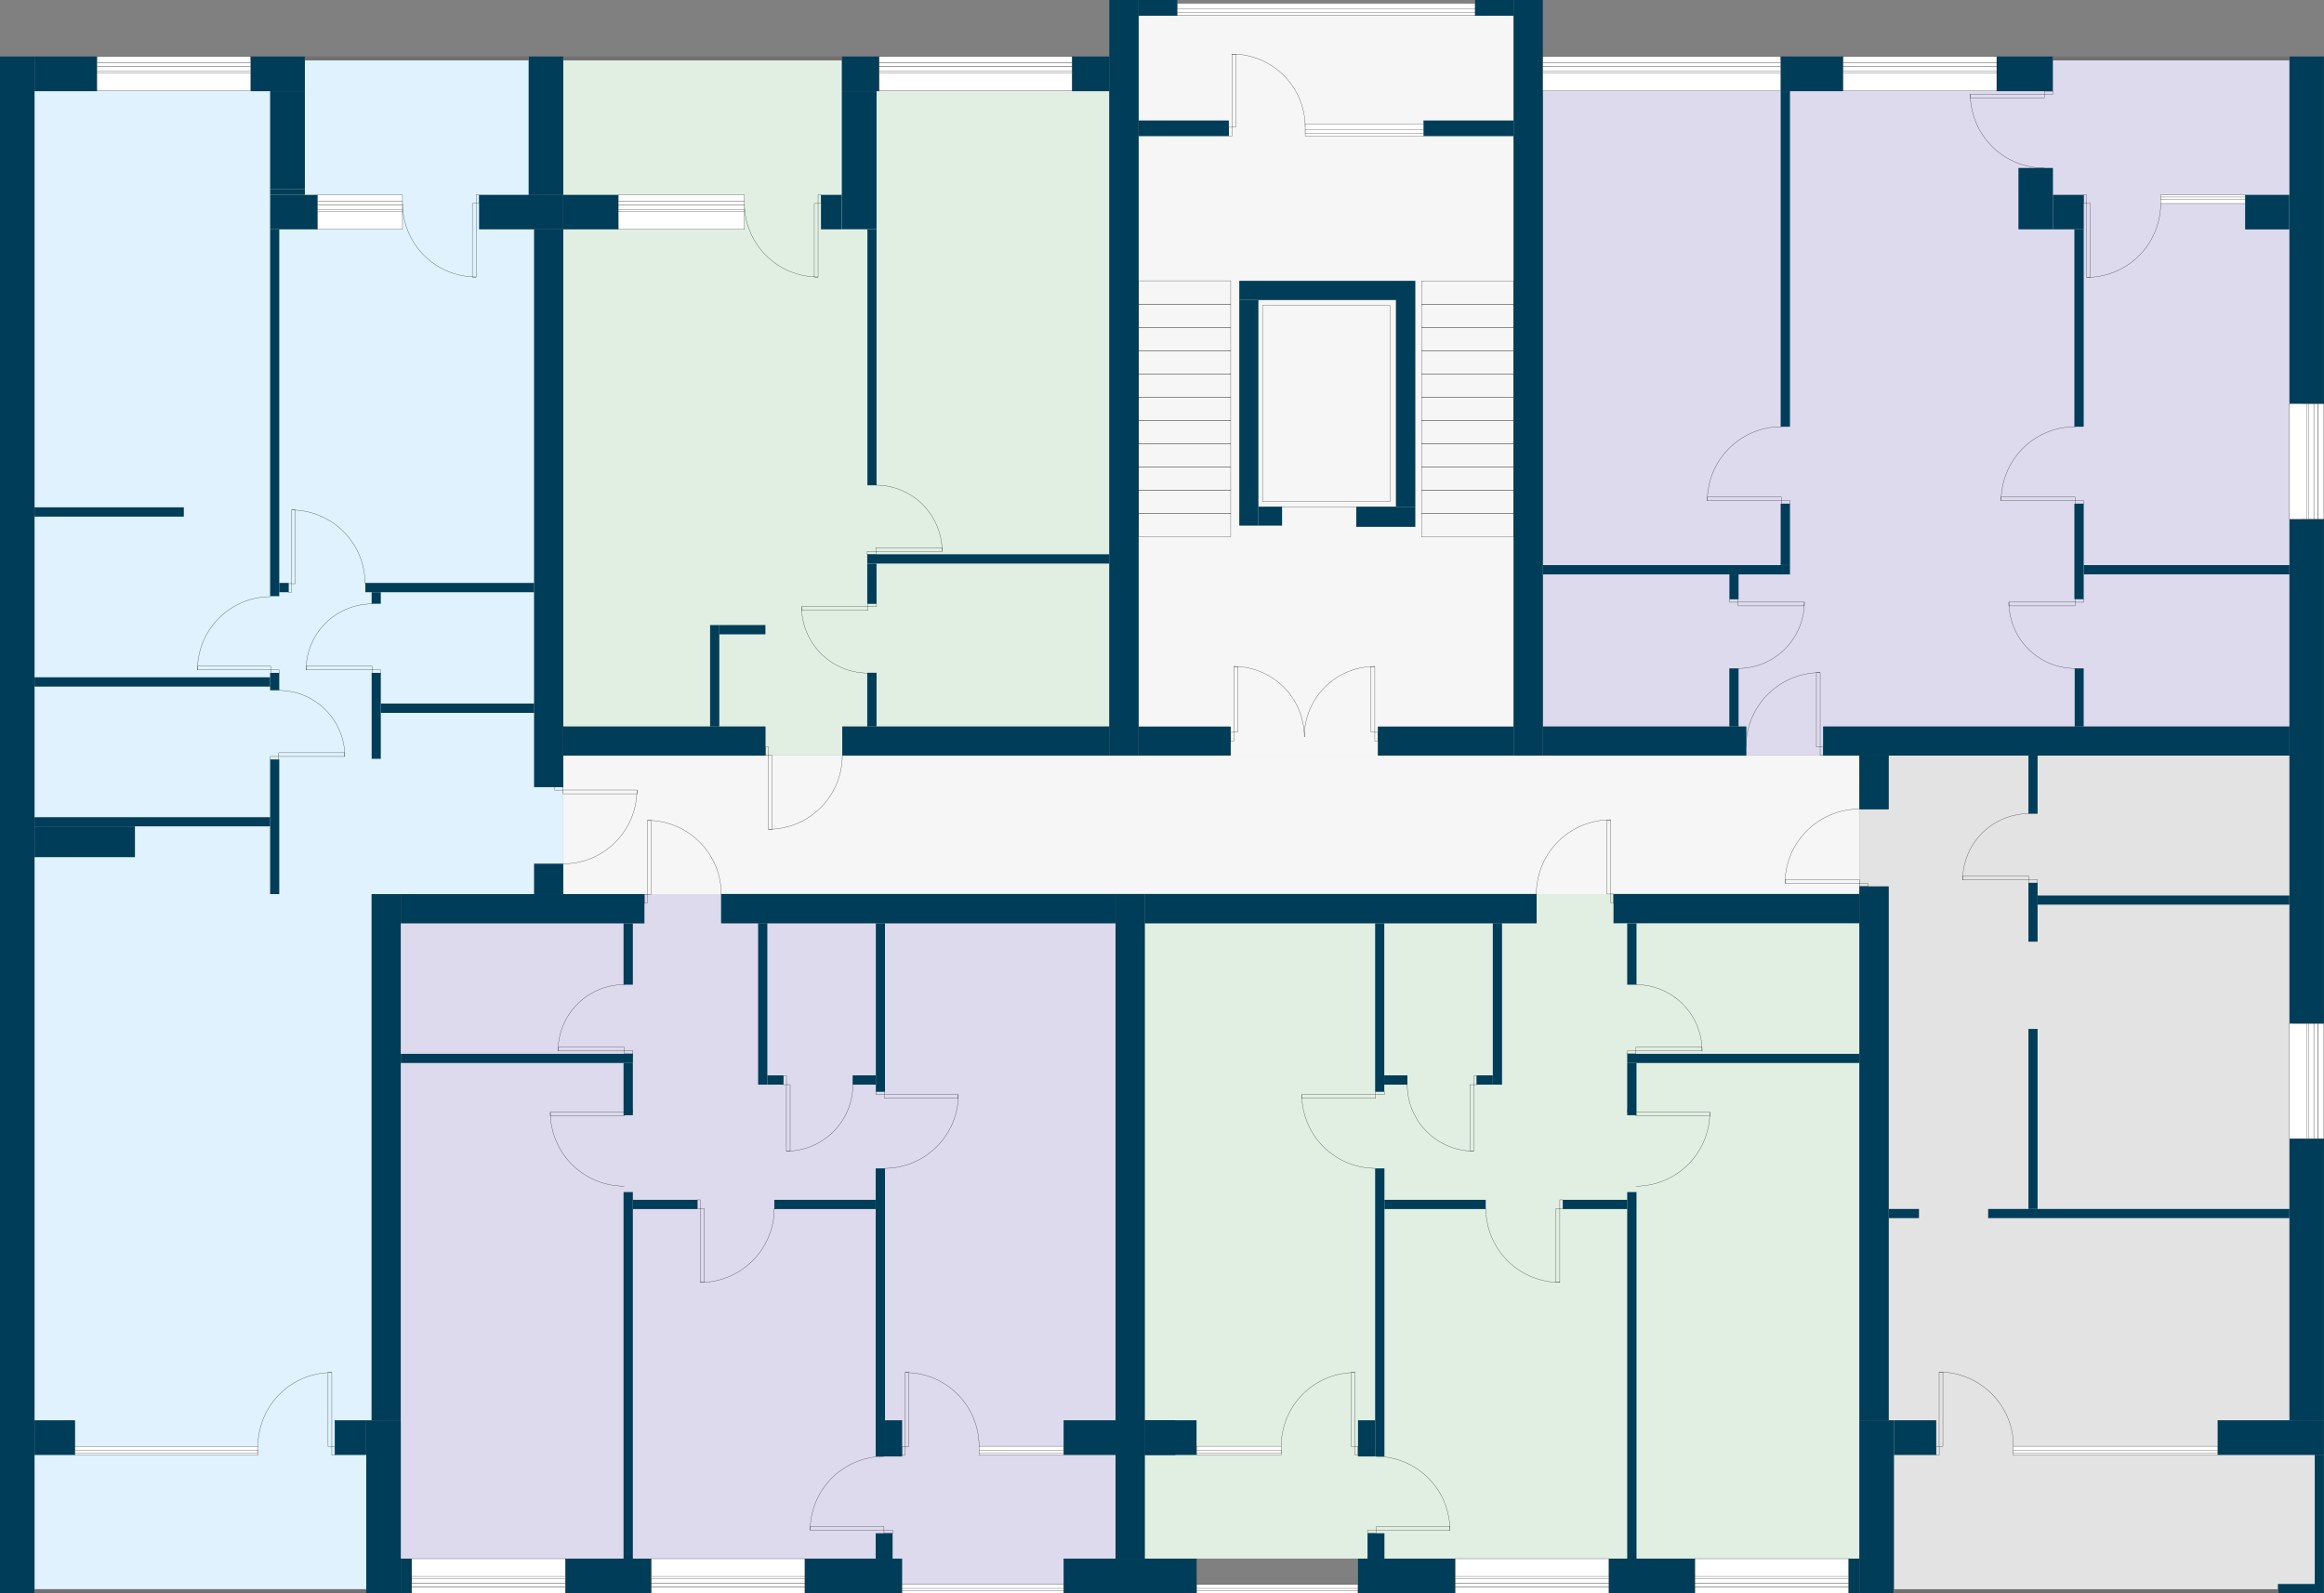 <svg viewBox="0 0 3024.1 2073.6">
  <rect x="0" y="0" width="3024.1" height="2073.6" fill="#808080" stroke="none"/>
  <polygon data-id-flat="2022" class="hovered_flat_at_plan flat_plan_2" fill="#dddaee" fill-rule="evenodd" points="2007.6 78.6 2995 78.6 2995 945.6 2372.4 945.6 2372.4 983.3 2271.9 983.3 2271.9 945.6 2007.6 945.6 2007.6 78.6"/>
  <polygon data-id-flat="2023" class="hovered_flat_at_plan flat_plan_1" fill="#e3e3e3" points="2457.7 1053.1 2457.7 983.4 2639.3 983.4 2979.1 983.4 2983.5 983.4 2983.5 1882.5 3012.1 1882.5 3012.1 2073.5 2464.4 2073.5 2464.4 1893.2 2457.7 1893.2 2457.7 1153.7 2419.5 1153.7 2419.5 1053.1 2457.7 1053.1"/>
  <polygon data-id-flat="2024" class="hovered_flat_at_plan flat_plan_2" fill="#e1efe3" points="1999.4 1201.7 1999.4 1163.5 2099.6 1163.5 2099.6 1201.7 2101.6 1201.7 2101.6 1201.5 2419.7 1201.5 2419.7 1371.6 2419.5 1371.6 2419.5 2028.6 2101.6 2028.6 1489.6 2028.6 1489.6 1201.7 1999.4 1201.7"/>
  <polygon data-id-flat="2025" class="hovered_flat_at_plan flat_plan_2" fill="#dddaee" points="521.5 1201.5 823.5 1201.5 823.5 1201.7 838.5 1201.7 838.5 1163.5 938.4 1163.5 938.4 1201.7 1451.6 1201.7 1451.6 2073.5 1116.6 2073.5 1116.6 2028.6 823.5 2028.6 521.5 2028.6 521.5 1201.5"/>
  <polygon data-id-flat="2027" class="hovered_flat_at_plan flat_plan_2" fill="#dff2fd" points="688 78.6 688 264.8 695.1 264.8 695.1 1024.4 732.9 1024.4 732.9 1124 695.1 1124 695.1 1163.7 483.6 1163.7 483.6 1882.8 476.6 1882.8 476.6 2068.4 44.9 2068.4 44.9 78.6 688 78.6"/>
  <polygon data-id-flat="2026" class="hovered_flat_at_plan flat_plan_1" fill="#e1efe3" points="732.9 78.6 1140.6 78.6 1140.6 118.4 1443.5 118.4 1443.5 733.6 1443.5 945.6 1128.5 945.6 1096 945.6 1096 983.3 996 983.3 996 945.6 732.9 945.6 732.9 264.9 732.9 264.9 732.9 78.6"/>
  <rect width="488" height="963" x="1481.6" y="20.4" fill="#f6f6f6"/>
  <rect width="1686.6" height="180.3" x="732.9" y="983.4" fill="#f6f6f6"/>
  <g fill="none" stroke="#000" stroke-width=".3" stroke-miterlimit="10">
    <rect width="96.3" height="4.9" x="2563.9" y="122.5"/>
    <rect width="11.2" height="3.9" x="2660.2" y="118.6"/>
    <path d="M2660.2 218.7a96.3 96.3 0 0 1-96.3-96.3"/>
  </g>
  <g fill="none" stroke="#000" stroke-width=".3" stroke-miterlimit="10">
    <rect width="4.9" height="96.3" x="2715.3" y="264.8"/>
    <rect width="3.9" height="11.2" x="2711.5" y="253.6"/>
    <path d="M2811.6 264.7a96.3 96.3 0 0 1-96.3 96.3"/>
  </g>
  <g fill="none" stroke="#000" stroke-width=".3" stroke-miterlimit="10">
    <rect width="96.3" height="4.9" x="2604" y="646.9"/>
    <rect width="11.2" height="3.9" x="2700.3" y="651.8"/>
    <path d="M2700.3 555.4a96.3 96.3 0 0 0-96.3 96.3"/>
  </g>
  <g fill="none" stroke="#000" stroke-width=".3" stroke-miterlimit="10">
    <rect width="96.3" height="4.9" x="2221.7" y="646.9"/>
    <rect width="11.2" height="3.9" x="2318" y="651.8"/>
    <path d="M2318 555.4a96.3 96.3 0 0 0-96.3 96.3"/>
  </g>
  <g fill="none" stroke="#000" stroke-width=".3" stroke-miterlimit="10">
    <rect width="86.3" height="4.9" x="2261.6" y="783.7"/>
    <rect width="11.2" height="3.9" x="2250.4" y="779.9"/>
    <path d="M2261.6 870a86.3 86.3 0 0 0 86.3-86.4"/>
  </g>
  <g fill="none" stroke="#000" stroke-width=".3" stroke-miterlimit="10">
    <rect width="86.2" height="4.9" x="2553.9" y="1140.4"/>
    <rect width="11.2" height="3.9" x="2640.2" y="1145.3"/>
    <path d="M2640.2 1059a86.3 86.3 0 0 0-86.2 86.3"/>
  </g>
  <g fill="none" stroke="#000" stroke-width=".3" stroke-miterlimit="10">
    <rect width="4.9" height="96.6" x="2090.9" y="1067"/>
    <rect width="3.9" height="11.2" x="2095.8" y="1163.6"/>
    <path d="M1999.2 1163.6a96.6 96.6 0 0 1 96.6-96.6"/>
  </g>
  <g fill="none" stroke="#000" stroke-width=".3" stroke-miterlimit="10">
    <rect width="96.1" height="4.9" x="1150.9" y="1424.6"/>
    <rect width="11.2" height="3.9" x="1139.7" y="1420.7"/>
    <path d="M1151 1520.6a96 96 0 0 0 96-96"/>
  </g>
  <g fill="none" stroke="#000" stroke-width=".3" stroke-miterlimit="10">
    <rect width="4.9" height="96.1" x="1177.8" y="1786.4"/>
    <rect width="3.9" height="11.2" x="1173.9" y="1882.5"/>
    <path d="M1274 1882.4a96 96 0 0 0-96.2-96"/>
  </g>
  <g fill="none" stroke="#000" stroke-width=".3" stroke-miterlimit="10">
    <rect width="4.9" height="96.1" x="426.9" y="1786.4"/>
    <rect width="3.9" height="11.2" x="431.8" y="1882.5"/>
    <path d="M335.7 1882.4a96 96 0 0 1 96-96"/>
  </g>
  <g fill="none" stroke="#000" stroke-width=".3" stroke-miterlimit="10">
    <rect width="4.9" height="96.1" x="999.9" y="983.3"/>
    <rect width="3.9" height="11.2" x="996" y="972.1"/>
    <path d="M1096 983.3a96 96 0 0 1-96 96"/>
  </g>
  <g fill="none" stroke="#000" stroke-width=".3" stroke-miterlimit="10">
    <rect width="86.3" height="4.9" x="1043.2" y="789.6"/>
    <rect width="11.2" height="3.9" x="1129.4" y="785.8"/>
    <path d="M1129.4 876a86.3 86.3 0 0 1-86.3-86.4"/>
  </g>
  <g fill="none" stroke="#000" stroke-width=".3" stroke-miterlimit="10">
    <rect width="86.3" height="4.9" x="1139.6" y="712.8"/>
    <rect width="11.2" height="3.9" x="1128.5" y="717.7"/>
    <path d="M1139.6 631.4a86.3 86.3 0 0 1 86.3 86.3"/>
  </g>
  <g fill="none" stroke="#000" stroke-width=".3" stroke-miterlimit="10">
    <rect width="96.1" height="4.9" x="1054.2" y="1986.8"/>
    <rect width="11.2" height="3.9" x="1150.3" y="1991.7"/>
    <path d="M1150.3 1895.6a96 96 0 0 0-96 96"/>
  </g>
  <g fill="none" stroke="#000" stroke-width=".3" stroke-miterlimit="10">
    <rect width="4.9" height="96.1" x="842.4" y="1067.9"/>
    <rect width="3.9" height="11.2" x="838.5" y="1163.9"/>
    <path d="M938.5 1164a96 96 0 0 0-96-96.2"/>
  </g>
  <g fill="none" stroke="#000" stroke-width=".3" stroke-miterlimit="10">
    <rect width="96.1" height="4.9" x="732.8" y="1028.2"/>
    <rect width="11.2" height="3.9" x="721.6" y="1024.4"/>
    <path d="M732.8 1124.3a96 96 0 0 0 96-96"/>
  </g>
  <g fill="none" stroke="#000" stroke-width=".3" stroke-miterlimit="10">
    <rect width="86.2" height="4.9" x="726.2" y="1362.9"/>
    <rect width="11.2" height="3.9" x="812.4" y="1367.7"/>
    <path d="M812.4 1281.5a86.2 86.2 0 0 0-86.2 86.2"/>
  </g>
  <g fill="none" stroke="#000" stroke-width=".3" stroke-miterlimit="10">
    <rect width="4.9" height="86.5" x="1023.3" y="1411.7"/>
    <rect width="3.9" height="11.2" x="1019.5" y="1400.5"/>
    <path d="M1109.8 1411.7a86.5 86.5 0 0 1-86.5 86.5"/>
  </g>
  <g fill="none" stroke="#000" stroke-width=".3" stroke-miterlimit="10">
    <rect width="4.9" height="96.3" x="911.3" y="1572.8"/>
    <rect width="3.9" height="11.2" x="907.4" y="1561.6"/>
    <path d="M1007.5 1572.8a96.3 96.3 0 0 1-96.3 96.3"/>
  </g>
  <g fill="none" stroke="#000" stroke-width=".3" stroke-miterlimit="10">
    <rect width="96.3" height="4.9" x="716.1" y="1447.6"/>
    <rect width="11.2" height="3.9" x="812.4" y="1443.7"/>
    <path d="M812.4 1543.8a96.3 96.3 0 0 1-96.3-96.3"/>
  </g>
  <g fill="none" stroke="#000" stroke-width=".3" stroke-miterlimit="10">
    <rect width="96.1" height="4.9" x="1694" y="1424.6"/>
    <rect width="11.2" height="3.9" x="1790.1" y="1420.7"/>
    <path d="M1790 1520.6a96 96 0 0 1-96-96"/>
  </g>
  <g fill="none" stroke="#000" stroke-width=".3" stroke-miterlimit="10">
    <rect width="4.9" height="96.1" x="1758.3" y="1786.4"/>
    <rect width="3.9" height="11.2" x="1763.2" y="1882.5"/>
    <path d="M1667.2 1882.4a96 96 0 0 1 96-96"/>
  </g>
  <g fill="none" stroke="#000" stroke-width=".3" stroke-miterlimit="10">
    <rect width="96.1" height="4.9" x="1790.7" y="1986.8"/>
    <rect width="11.2" height="3.9" x="1779.5" y="1991.7"/>
    <path d="M1790.7 1895.6a96 96 0 0 1 96 96"/>
  </g>
  <g fill="none" stroke="#000" stroke-width=".3" stroke-miterlimit="10">
    <rect width="86.2" height="4.9" x="2128.6" y="1362.9"/>
    <rect width="11.2" height="3.9" x="2117.4" y="1367.7"/>
    <path d="M2128.6 1281.5a86.2 86.2 0 0 1 86.2 86.2"/>
  </g>
  <g fill="none" stroke="#000" stroke-width=".3" stroke-miterlimit="10">
    <rect width="4.9" height="86.5" x="1912.8" y="1411.7"/>
    <rect width="3.9" height="11.2" x="1917.6" y="1400.5"/>
    <path d="M1831.2 1411.7a86.5 86.5 0 0 0 86.5 86.5"/>
  </g>
  <g fill="none" stroke="#000" stroke-width=".3" stroke-miterlimit="10">
    <rect width="4.9" height="96.3" x="2024.8" y="1572.8"/>
    <rect width="3.9" height="11.2" x="2029.7" y="1561.6"/>
    <path d="M1933.5 1572.8a96.3 96.3 0 0 0 96.3 96.3"/>
  </g>
  <g fill="none" stroke="#000" stroke-width=".3" stroke-miterlimit="10">
    <rect width="96.3" height="4.9" x="2128.6" y="1447.6"/>
    <rect width="11.2" height="3.9" x="2117.4" y="1443.7"/>
    <path d="M2128.6 1543.8a96.3 96.3 0 0 0 96.3-96.3"/>
  </g>
  <g fill="none" stroke="#000" stroke-width=".3" stroke-miterlimit="10">
    <rect width="85.9" height="4.9" x="362.7" y="979.7"/>
    <rect width="11.2" height="3.9" x="351.5" y="984.6"/>
    <path d="M362.7 898.6a86 86 0 0 1 86 86"/>
  </g>
  <g fill="none" stroke="#000" stroke-width=".3" stroke-miterlimit="10">
    <rect width="85.9" height="4.9" x="398.4" y="867.1"/>
    <rect width="11.2" height="3.9" x="484.3" y="872"/>
    <path d="M484.3 786a86 86 0 0 0-86 86"/>
  </g>
  <g fill="none" stroke="#000" stroke-width=".3" stroke-miterlimit="10">
    <rect width="4.9" height="95.8" x="379.4" y="663.9"/>
    <rect width="3.9" height="11.2" x="375.5" y="759.6"/>
    <path d="M475 759.6a95.8 95.8 0 0 0-95.7-95.8"/>
  </g>
  <g fill="none" stroke="#000" stroke-width=".3" stroke-miterlimit="10">
    <rect width="4.9" height="95.8" x="1059.6" y="264.8"/>
    <rect width="3.9" height="11.2" x="1064.5" y="253.6"/>
    <path d="M968.7 264.7a95.8 95.8 0 0 0 95.8 95.8"/>
  </g>
  <g fill="none" stroke="#000" stroke-width=".3" stroke-miterlimit="10">
    <rect width="4.9" height="95.8" x="614.6" y="264.8"/>
    <rect width="3.9" height="11.2" x="619.5" y="253.6"/>
    <path d="M523.8 264.7a95.8 95.8 0 0 0 95.8 95.8"/>
  </g>
  <g fill="none" stroke="#000" stroke-width=".3" stroke-miterlimit="10">
    <rect width="95.3" height="4.9" x="256.9" y="867.1"/>
    <rect width="11.2" height="3.9" x="352.2" y="872"/>
    <path d="M352.2 776.6A95.3 95.3 0 0 0 257 872"/>
  </g>
  <g fill="none" stroke="#000" stroke-width=".3" stroke-miterlimit="10">
    <rect width="96.7" height="4.9" x="2322.9" y="1144.9"/>
    <rect width="11.2" height="3.9" x="2419.5" y="1149.8"/>
    <path d="M2419.5 1053a96.7 96.7 0 0 0-96.7 96.8"/>
  </g>
  <g fill="none" stroke="#000" stroke-width=".3" stroke-miterlimit="10">
    <rect width="4.9" height="96.7" x="2523.3" y="1785.8"/>
    <rect width="3.9" height="11.2" x="2519.5" y="1882.5"/>
    <path d="M2620 1882.4a96.7 96.7 0 0 0-96.7-96.7"/>
  </g>
  <g fill="none" stroke="#000" stroke-width=".3" stroke-miterlimit="10">
    <rect width="4.9" height="96.7" x="2363.6" y="875.5"/>
    <rect width="3.9" height="11.2" x="2368.5" y="972.1"/>
    <path d="M2272 972a96.7 96.7 0 0 1 96.6-96.6"/>
  </g>
  <g fill="none" stroke="#000" stroke-width=".3" stroke-miterlimit="10">
    <rect width="86.3" height="4.9" x="2614" y="783.7"/>
    <rect width="11.2" height="3.9" x="2700.3" y="779.9"/>
    <path d="M2700.3 870a86.3 86.3 0 0 1-86.2-86.4"/>
  </g>
  <rect width="44.9" height="2000" y="73.5" fill="#003d58"/>
  <rect width="44.9" height="452" x="2979.1" y="73.5" fill="#003d58"/>
  <rect width="44.9" height="656.4" x="2979.1" y="675.7" fill="#003d58"/>
  <rect width="44.9" height="366.5" x="2979.1" y="1482" fill="#003d58"/>
  <rect width="138.3" height="45.2" x="2885.7" y="1848.5" fill="#003d58"/>
  <rect width="55.1" height="45.2" x="2464.4" y="1848.5" fill="#003d58"/>
  <rect width="44.9" height="225" x="2419.5" y="1848.5" fill="#003d58"/>
  <rect width="14.1" height="44.9" x="2405.4" y="2028.6" fill="#003d58"/>
  <rect width="112.1" height="44.9" x="2093.5" y="2028.6" fill="#003d58"/>
  <rect width="38.1" height="694.8" x="2419.5" y="1153.7" fill="#003d58"/>
  <rect width="320" height="38" x="2099.7" y="1163.5" fill="#003d58"/>
  <rect width="509.9" height="38.1" x="1489.6" y="1163.5" fill="#003d58"/>
  <rect width="126.5" height="44.9" x="1767.1" y="2028.6" fill="#003d58"/>
  <rect width="606.7" height="37.8" x="2372.4" y="945.6" fill="#003d58"/>
  <rect width="38.1" height="70" x="2419.5" y="983.4" fill="#003d58"/>
  <rect width="11.9" height="75.7" x="2639.5" y="983.4" fill="#003d58"/>
  <rect width="11.7" height="75.7" x="2699.7" y="869.9" fill="#003d58"/>
  <rect width="267.6" height="12" x="2711.5" y="735.5" fill="#003d58"/>
  <rect width="12.1" height="124.2" x="2699.3" y="655.6" fill="#003d58"/>
  <rect width="57.5" height="45" x="2921.5" y="253.6" fill="#003d58"/>
  <rect width="73.1" height="45.2" x="2598.2" y="73.5" fill="#003d58"/>
  <rect width="81.3" height="45.2" x="2317.1" y="73.5" fill="#003d58"/>
  <rect width="70.6" height="45.2" x="326.1" y="73.5" fill="#003d58"/>
  <rect width="45.2" height="127.3" x="351.5" y="118.6" fill="#003d58"/>
  <rect width="45.2" height="7.7" x="351.5" y="245.9" fill="#003d58"/>
  <rect width="81.3" height="45.2" x="44.9" y="73.5" fill="#003d58"/>
  <rect width="12.1" height="436.8" x="2317.1" y="118.6" fill="#003d58"/>
  <rect width="321.6" height="12.1" x="2007.6" y="735.5" fill="#003d58"/>
  <rect width="12.1" height="79.8" x="2317.1" y="655.6" fill="#003d58"/>
  <rect width="11.9" height="32.3" x="2250.4" y="747.6" fill="#003d58"/>
  <rect width="264.8" height="37.8" x="2007.6" y="945.6" fill="#003d58"/>
  <rect width="12" height="75.7" x="2250.3" y="869.9" fill="#003d58"/>
  <rect width="38" height="983.4" x="1969.6" fill="#003d58"/>
  <rect width="176.7" height="37.8" x="1792.9" y="945.6" fill="#003d58"/>
  <rect width="119.9" height="37.8" x="1481.6" y="945.6" fill="#003d58"/>
  <rect width="38.1" height="983.4" x="1443.5" fill="#003d58"/>
  <rect width="48.6" height="45.2" x="1095.4" y="73.5" fill="#003d58"/>
  <rect width="48.6" height="45.2" x="1395" y="73.5" fill="#003d58"/>
  <rect width="45.2" height="179.8" x="1095.4" y="118.6" fill="#003d58"/>
  <rect width="11.9" height="333.1" x="1128.7" y="298.5" fill="#003d58"/>
  <rect width="315.1" height="12.1" x="1128.5" y="721.4" fill="#003d58"/>
  <rect width="12.1" height="52.2" x="1128.5" y="733.6" fill="#003d58"/>
  <rect width="347.5" height="37.8" x="1096" y="945.6" fill="#003d58"/>
  <rect width="12.1" height="70" x="1128.5" y="875.6" fill="#003d58"/>
  <rect width="263.1" height="37.8" x="732.9" y="945.6" fill="#003d58"/>
  <rect width="12" height="132.1" x="924" y="813.5" fill="#003d58"/>
  <rect width="60" height="12.1" x="936" y="813.5" fill="#003d58"/>
  <rect width="173.1" height="44.9" x="1384" y="2028.6" fill="#003d58"/>
  <rect width="38" height="865.3" x="1451.6" y="1163.5" fill="#003d58"/>
  <rect width="513.1" height="38.1" x="938.4" y="1163.5" fill="#003d58"/>
  <rect width="44.9" height="79.9" x="2626.5" y="218.6" fill="#003d58"/>
  <rect width="40.1" height="44.9" x="2671.4" y="253.6" fill="#003d58"/>
  <rect width="12.1" height="256.9" x="2699.3" y="298.5" fill="#003d58"/>
  <rect width="44.9" height="180.1" x="688" y="73.5" fill="#003d58"/>
  <rect width="109.5" height="44.9" x="623.4" y="253.6" fill="#003d58"/>
  <rect width="71.7" height="44.9" x="732.9" y="253.6" fill="#003d58"/>
  <rect width="37.8" height="725.9" x="695.1" y="298.5" fill="#003d58"/>
  <rect width="11.9" height="111.8" x="483.6" y="875.8" fill="#003d58"/>
  <rect width="199.6" height="12.1" x="495.5" y="915.7" fill="#003d58"/>
  <rect width="219.6" height="12.1" x="475.4" y="758.7" fill="#003d58"/>
  <rect width="11.9" height="15" x="483.6" y="770.8" fill="#003d58"/>
  <rect width="61.8" height="44.9" x="351.5" y="253.6" fill="#003d58"/>
  <rect width="27" height="44.9" x="1068.3" y="253.6" fill="#003d58"/>
  <rect width="11.9" height="477.4" x="351.5" y="298.5" fill="#003d58"/>
  <rect width="12.1" height="12.1" x="363.4" y="758.7" fill="#003d58"/>
  <rect width="11.9" height="22.6" x="351.5" y="875.8" fill="#003d58"/>
  <rect width="306.6" height="12.1" x="44.9" y="881.5" fill="#003d58"/>
  <rect width="194.3" height="12.1" x="44.9" y="660.3" fill="#003d58"/>
  <rect width="126.5" height="44.9" x="1047.4" y="2028.6" fill="#003d58"/>
  <rect width="22" height="33" x="1139.5" y="1995.6" fill="#003d58"/>
  <rect width="111.8" height="44.9" x="735.7" y="2028.6" fill="#003d58"/>
  <rect width="12.1" height="477.1" x="811.4" y="1551.5" fill="#003d58"/>
  <rect width="14.1" height="44.9" x="521.5" y="2028.6" fill="#003d58"/>
  <rect width="44.9" height="225" x="476.6" y="1848.5" fill="#003d58"/>
  <rect width="40.9" height="45.2" x="435.6" y="1848.5" fill="#003d58"/>
  <rect width="37.8" height="684.8" x="483.6" y="1163.7" fill="#003d58"/>
  <rect width="317" height="38" x="521.5" y="1163.7" fill="#003d58"/>
  <rect width="12.1" height="79.9" x="811.4" y="1201.7" fill="#003d58"/>
  <rect width="37.8" height="39.4" x="695.1" y="1124.3" fill="#003d58"/>
  <rect width="11.9" height="219.1" x="1139.7" y="1201.7" fill="#003d58"/>
  <rect width="30.2" height="12.1" x="1109.5" y="1399.6" fill="#003d58"/>
  <rect width="21" height="12.1" x="998.5" y="1399.6" fill="#003d58"/>
  <rect width="12" height="210.2" x="986.5" y="1201.5" fill="#003d58"/>
  <rect width="302.1" height="11.9" x="521.5" y="1371.6" fill="#003d58"/>
  <rect width="12.1" height="68" x="811.4" y="1383.5" fill="#003d58"/>
  <rect width="83.9" height="12" x="823.5" y="1561.6" fill="#003d58"/>
  <rect width="131.8" height="12" x="1007.6" y="1561.6" fill="#003d58"/>
  <rect width="12.1" height="374.9" x="1139.5" y="1520.7" fill="#003d58"/>
  <rect width="22.3" height="47.1" x="1151.6" y="1848.5" fill="#003d58"/>
  <rect width="67.6" height="45.2" x="1384" y="1848.5" fill="#003d58"/>
  <rect width="22" height="33" x="1779.5" y="1995.6" fill="#003d58"/>
  <rect width="12.1" height="477.1" x="2117.4" y="1551.5" fill="#003d58"/>
  <rect width="12.1" height="79.9" x="2117.4" y="1201.7" fill="#003d58"/>
  <rect width="11.9" height="219.1" x="1789.4" y="1201.7" fill="#003d58"/>
  <rect width="30.2" height="12.1" x="1801.2" y="1399.6" fill="#003d58"/>
  <rect width="21" height="12.1" x="1921.5" y="1399.6" fill="#003d58"/>
  <rect width="12" height="210.2" x="1942.5" y="1201.5" fill="#003d58"/>
  <rect width="302.1" height="11.9" x="2117.4" y="1371.6" fill="#003d58"/>
  <rect width="12.1" height="68" x="2117.4" y="1383.5" fill="#003d58"/>
  <rect width="83.9" height="12" x="2033.6" y="1561.6" fill="#003d58"/>
  <rect width="131.8" height="12" x="1801.5" y="1561.6" fill="#003d58"/>
  <rect width="12.1" height="374.9" x="1789.4" y="1520.7" fill="#003d58"/>
  <rect width="22.3" height="47.1" x="1767.1" y="1848.5" fill="#003d58"/>
  <rect width="67.6" height="45.2" x="1489.4" y="1848.5" fill="#003d58"/>
  <rect width="39.8" height="45.2" x="1489.6" y="1848.5" fill="#003d58"/>
  <rect width="52.8" height="45.2" x="44.9" y="1848.5" fill="#003d58"/>
  <rect width="130.7" height="40.1" x="44.9" y="1075.5" fill="#003d58"/>
  <rect width="11.9" height="175.2" x="351.5" y="988.5" fill="#003d58"/>
  <rect width="306.6" height="11.9" x="44.9" y="1063.6" fill="#003d58"/>
  <rect width="11.9" height="179.8" x="3012.1" y="1893.6" fill="#003d58"/>
  <rect width="48" height="11.9" x="2964.1" y="2061.6" fill="#003d58"/>
  <rect width="327.8" height="11.9" x="2651.3" y="1165.5" fill="#003d58"/>
  <rect width="392" height="11.9" x="2587.1" y="1573.5" fill="#003d58"/>
  <rect width="39.4" height="11.9" x="2457.7" y="1573.5" fill="#003d58"/>
  <rect width="11.9" height="76.5" x="2639.5" y="1149.1" fill="#003d58"/>
  <rect width="11.9" height="234.3" x="2639.5" y="1339.2" fill="#003d58"/>
  <rect width="499.7" height="5.1" x="2464.4" y="2068.4" fill="#717071"/>
  <rect width="307.7" height="5.1" x="2671.4" y="73.5" fill="#717071"/>
  <rect width="362.5" height="5.1" x="732.9" y="73.5" fill="#717071"/>
  <rect width="291.3" height="5.1" x="396.7" y="73.5" fill="#717071"/>
  <rect width="431.7" height="5.1" x="44.9" y="2068.4" fill="#717071"/>
  <g fill="none" stroke="#000" stroke-width=".3" stroke-miterlimit="10">
    <rect width="119.8" height="30.3" x="1849.8" y="365.6"/>
    <rect width="119.8" height="30.3" x="1849.8" y="395.9"/>
    <rect width="119.8" height="30.3" x="1849.8" y="426.2"/>
    <rect width="119.8" height="30.3" x="1849.8" y="456.5"/>
    <rect width="119.8" height="30.3" x="1849.8" y="486.8"/>
    <rect width="119.8" height="30.3" x="1849.8" y="517.1"/>
    <rect width="119.8" height="30.3" x="1849.8" y="547.4"/>
    <rect width="119.8" height="30.3" x="1849.8" y="577.7"/>
    <rect width="119.8" height="30.3" x="1849.8" y="608"/>
    <rect width="119.8" height="30.3" x="1849.8" y="638.3"/>
    <rect width="119.8" height="30.3" x="1849.8" y="668.6"/>
  </g>
  <g fill="none" stroke="#000" stroke-width=".3" stroke-miterlimit="10">
    <rect width="119.8" height="30.3" x="1481.7" y="365.4"/>
    <rect width="119.8" height="30.3" x="1481.7" y="395.7"/>
    <rect width="119.8" height="30.3" x="1481.7" y="426"/>
    <rect width="119.8" height="30.3" x="1481.7" y="456.3"/>
    <rect width="119.8" height="30.3" x="1481.7" y="486.6"/>
    <rect width="119.8" height="30.3" x="1481.7" y="516.9"/>
    <rect width="119.8" height="30.3" x="1481.7" y="547.2"/>
    <rect width="119.8" height="30.3" x="1481.7" y="577.5"/>
    <rect width="119.8" height="30.3" x="1481.7" y="607.8"/>
    <rect width="119.8" height="30.3" x="1481.7" y="638"/>
    <rect width="119.8" height="30.3" x="1481.7" y="668.3"/>
  </g>
  <rect width="179.9" height="269.6" x="1635.9" y="390.3" fill="none" stroke="#000" stroke-width=".3" stroke-miterlimit="10"/>
  <rect width="165.9" height="255.4" x="1642.8" y="397.4" fill="none" stroke="#000" stroke-width=".3" stroke-miterlimit="10"/>
  <g fill="none" stroke="#000" stroke-width=".3" stroke-miterlimit="10">
    <rect width="5" height="85.6" x="1605.5" y="867.4"/>
    <rect width="4" height="11.4" x="1601.5" y="953.1"/>
    <path d="M1605.5 867.4a91.8 91.8 0 0 1 91.8 91.8"/>
  </g>
  <g fill="none" stroke="#000" stroke-width=".3" stroke-miterlimit="10">
    <rect width="5" height="85.6" x="1784" y="867.4"/>
    <rect width="4" height="11.4" x="1789" y="953.1"/>
    <path d="M1789 867.4a91.8 91.8 0 0 0-91.8 91.8"/>
  </g>
  <rect width="76.8" height="26.2" x="1764.9" y="659.5" fill="#003d58"/>
  <rect width="24.9" height="294" x="1816.8" y="365.5" fill="#003d58"/>
  <rect width="204.3" height="24.9" x="1612.6" y="365.5" fill="#003d58"/>
  <rect width="24.9" height="293.7" x="1612.6" y="390.4" fill="#003d58"/>
  <rect width="30.8" height="24.6" x="1637.5" y="659.5" fill="#003d58"/>
  <rect width="117.3" height="20.4" x="1852.3" y="156.8" fill="#003d58"/>
  <rect width="50.1" height="20.4" x="1919.5" fill="#003d58"/>
  <rect width="50.3" height="20.4" x="1481.6" fill="#003d58"/>
  <rect width="117.3" height="20.4" x="1481.7" y="156.8" fill="#003d58"/>
  <g fill="none" stroke="#000" stroke-width=".3" stroke-miterlimit="10">
    <polygon points="1608 165.6 1603 165.6 1603 70.3 1608 70.3 1608 165.6"/>
    <rect width="4" height="11.5" x="1599" y="165.6"/>
    <path d="M1698.4 165.6a95.3 95.3 0 0 0-95.4-95.3"/>
  </g>
  <g fill="#fff" stroke="#000" stroke-width=".3" stroke-miterlimit="10">
    <rect width="153.9" height="16.1" x="1698.4" y="161.1"/>
    <rect width="153.9" height="4.8" x="1698.4" y="168.4"/>
  </g>
  <g fill="#fff" stroke="#000" stroke-width=".3" stroke-miterlimit="10">
    <rect width="387.5" height="16.1" x="1532" y="4.3"/>
    <rect width="387.5" height="4.8" x="1532" y="11.6"/>
  </g>
  <g fill="#fff" stroke="#000" stroke-width=".3" stroke-miterlimit="10">
    <rect width="266.2" height="11.3" x="2619.4" y="1882.3"/>
    <rect width="266.2" height="3.4" x="2619.4" y="1887.5"/>
  </g>
  <g fill="#fff" stroke="#000" stroke-width=".3" stroke-miterlimit="10">
    <rect width="110.1" height="11.3" x="1273.9" y="1882.3"/>
    <rect width="110.1" height="3.4" x="1273.9" y="1887.5"/>
  </g>
  <g fill="#fff" stroke="#000" stroke-width=".3" stroke-miterlimit="10">
    <rect width="110.1" height="11.3" x="1557" y="1882.3"/>
    <rect width="110.1" height="3.4" x="1557" y="1887.5"/>
  </g>
  <g fill="#fff" stroke="#000" stroke-width=".3" stroke-miterlimit="10">
    <rect width="110.1" height="11.3" x="2811.4" y="253.6"/>
    <rect width="110.1" height="3.4" x="2811.4" y="256.4"/>
  </g>
  <g fill="#fff" stroke="#000" stroke-width=".3" stroke-miterlimit="10">
    <rect width="210.1" height="11.3" x="1173.9" y="2062.2"/>
    <rect width="210.1" height="3.4" x="1173.9" y="2067.3"/>
  </g>
  <g fill="#fff" stroke="#000" stroke-width=".3" stroke-miterlimit="10">
    <rect width="210.1" height="11.3" x="1557" y="2062.2"/>
    <rect width="210.1" height="3.4" x="1557" y="2067.3"/>
  </g>
  <g fill="#fff" stroke="#000" stroke-width=".3" stroke-miterlimit="10">
    <rect width="238" height="11.3" x="97.7" y="1882.4"/>
    <rect width="238" height="3.4" x="97.7" y="1887.5"/>
  </g>
  <g fill="#fff" stroke="#000" stroke-width=".3" stroke-miterlimit="10">
    <rect width="31.8" height="149.9" x="2979.1" y="1332.1"/>
    <rect width="8.1" height="149.9" x="3015.9" y="1332.1"/>
    <rect width="5.1" height="149.9" x="3010.9" y="1332.1"/>
    <rect width="2.5" height="149.9" x="3002.1" y="1332.1"/>
  </g>
  <g fill="#fff" stroke="#000" stroke-width=".3" stroke-miterlimit="10">
    <rect width="199.9" height="31.8" x="2205.5" y="2028.6"/>
    <rect width="199.9" height="8.1" x="2205.5" y="2065.4"/>
    <rect width="199.9" height="5.1" x="2205.5" y="2060.4"/>
    <rect width="199.9" height="2.5" x="2205.5" y="2051.6"/>
  </g>
  <g fill="#fff" stroke="#000" stroke-width=".3" stroke-miterlimit="10">
    <rect width="199.9" height="31.8" x="1893.6" y="2028.6"/>
    <rect width="199.9" height="8.1" x="1893.6" y="2065.4"/>
    <rect width="199.9" height="5.1" x="1893.6" y="2060.4"/>
    <rect width="199.9" height="2.5" x="1893.6" y="2051.6"/>
  </g>
  <g fill="#fff" stroke="#000" stroke-width=".3" stroke-miterlimit="10">
    <rect width="199.9" height="31.8" x="2398.4" y="86.6"/>
    <rect width="199.9" height="8.1" x="2398.4" y="73.5"/>
    <rect width="199.9" height="5.1" x="2398.4" y="81.5"/>
    <rect width="199.9" height="2.5" x="2398.4" y="92.8"/>
  </g>
  <g fill="#fff" stroke="#000" stroke-width=".3" stroke-miterlimit="10">
    <rect width="199.9" height="31.8" x="126.2" y="86.6"/>
    <rect width="199.9" height="8.1" x="126.2" y="73.5"/>
    <rect width="199.9" height="5.1" x="126.2" y="81.5"/>
    <rect width="199.9" height="2.5" x="126.2" y="92.8"/>
  </g>
  <g fill="#fff" stroke="#000" stroke-width=".3" stroke-miterlimit="10">
    <rect width="110.4" height="31.8" x="413.3" y="266.7"/>
    <rect width="110.4" height="8.1" x="413.3" y="253.6"/>
    <rect width="110.4" height="5.1" x="413.3" y="261.7"/>
    <rect width="110.4" height="2.5" x="413.3" y="273"/>
  </g>
  <g fill="#fff" stroke="#000" stroke-width=".3" stroke-miterlimit="10">
    <rect width="164.1" height="31.8" x="804.6" y="266.7"/>
    <rect width="164.1" height="8.1" x="804.6" y="253.6"/>
    <rect width="164.1" height="5.1" x="804.6" y="261.7"/>
    <rect width="164.1" height="2.5" x="804.6" y="273"/>
  </g>
  <g fill="#fff" stroke="#000" stroke-width=".3" stroke-miterlimit="10">
    <rect width="309.4" height="31.8" x="2007.6" y="86.6"/>
    <rect width="309.4" height="8.1" x="2007.6" y="73.5"/>
    <rect width="309.4" height="5.1" x="2007.6" y="81.5"/>
    <rect width="309.4" height="2.5" x="2007.6" y="92.8"/>
  </g>
  <g fill="#fff" stroke="#000" stroke-width=".3" stroke-miterlimit="10">
    <rect width="199.9" height="31.8" x="847.5" y="2028.6"/>
    <rect width="199.9" height="8.1" x="847.5" y="2065.4"/>
    <rect width="199.9" height="5.1" x="847.5" y="2060.4"/>
    <rect width="199.9" height="2.5" x="847.5" y="2051.6"/>
  </g>
  <g fill="#fff" stroke="#000" stroke-width=".3" stroke-miterlimit="10">
    <rect width="199.9" height="31.8" x="535.8" y="2028.6"/>
    <rect width="199.9" height="8.1" x="535.8" y="2065.4"/>
    <rect width="199.9" height="5.1" x="535.8" y="2060.4"/>
    <rect width="199.9" height="2.5" x="535.8" y="2051.6"/>
  </g>
  <g fill="#fff" stroke="#000" stroke-width=".3" stroke-miterlimit="10">
    <rect width="31.8" height="150.2" x="2979.1" y="525.5"/>
    <rect width="8.1" height="150.2" x="3015.9" y="525.5"/>
    <rect width="5.1" height="150.2" x="3010.9" y="525.5"/>
    <rect width="2.5" height="150.2" x="3002.1" y="525.5"/>
  </g>
  <g fill="#fff" stroke="#000" stroke-width=".3" stroke-miterlimit="10">
    <rect width="251" height="31.8" x="1144" y="86.6"/>
    <rect width="251" height="8.1" x="1144" y="73.5"/>
    <rect width="251" height="5.1" x="1144" y="81.5"/>
    <rect width="251" height="2.5" x="1144" y="92.8"/>
  </g>
</svg>
